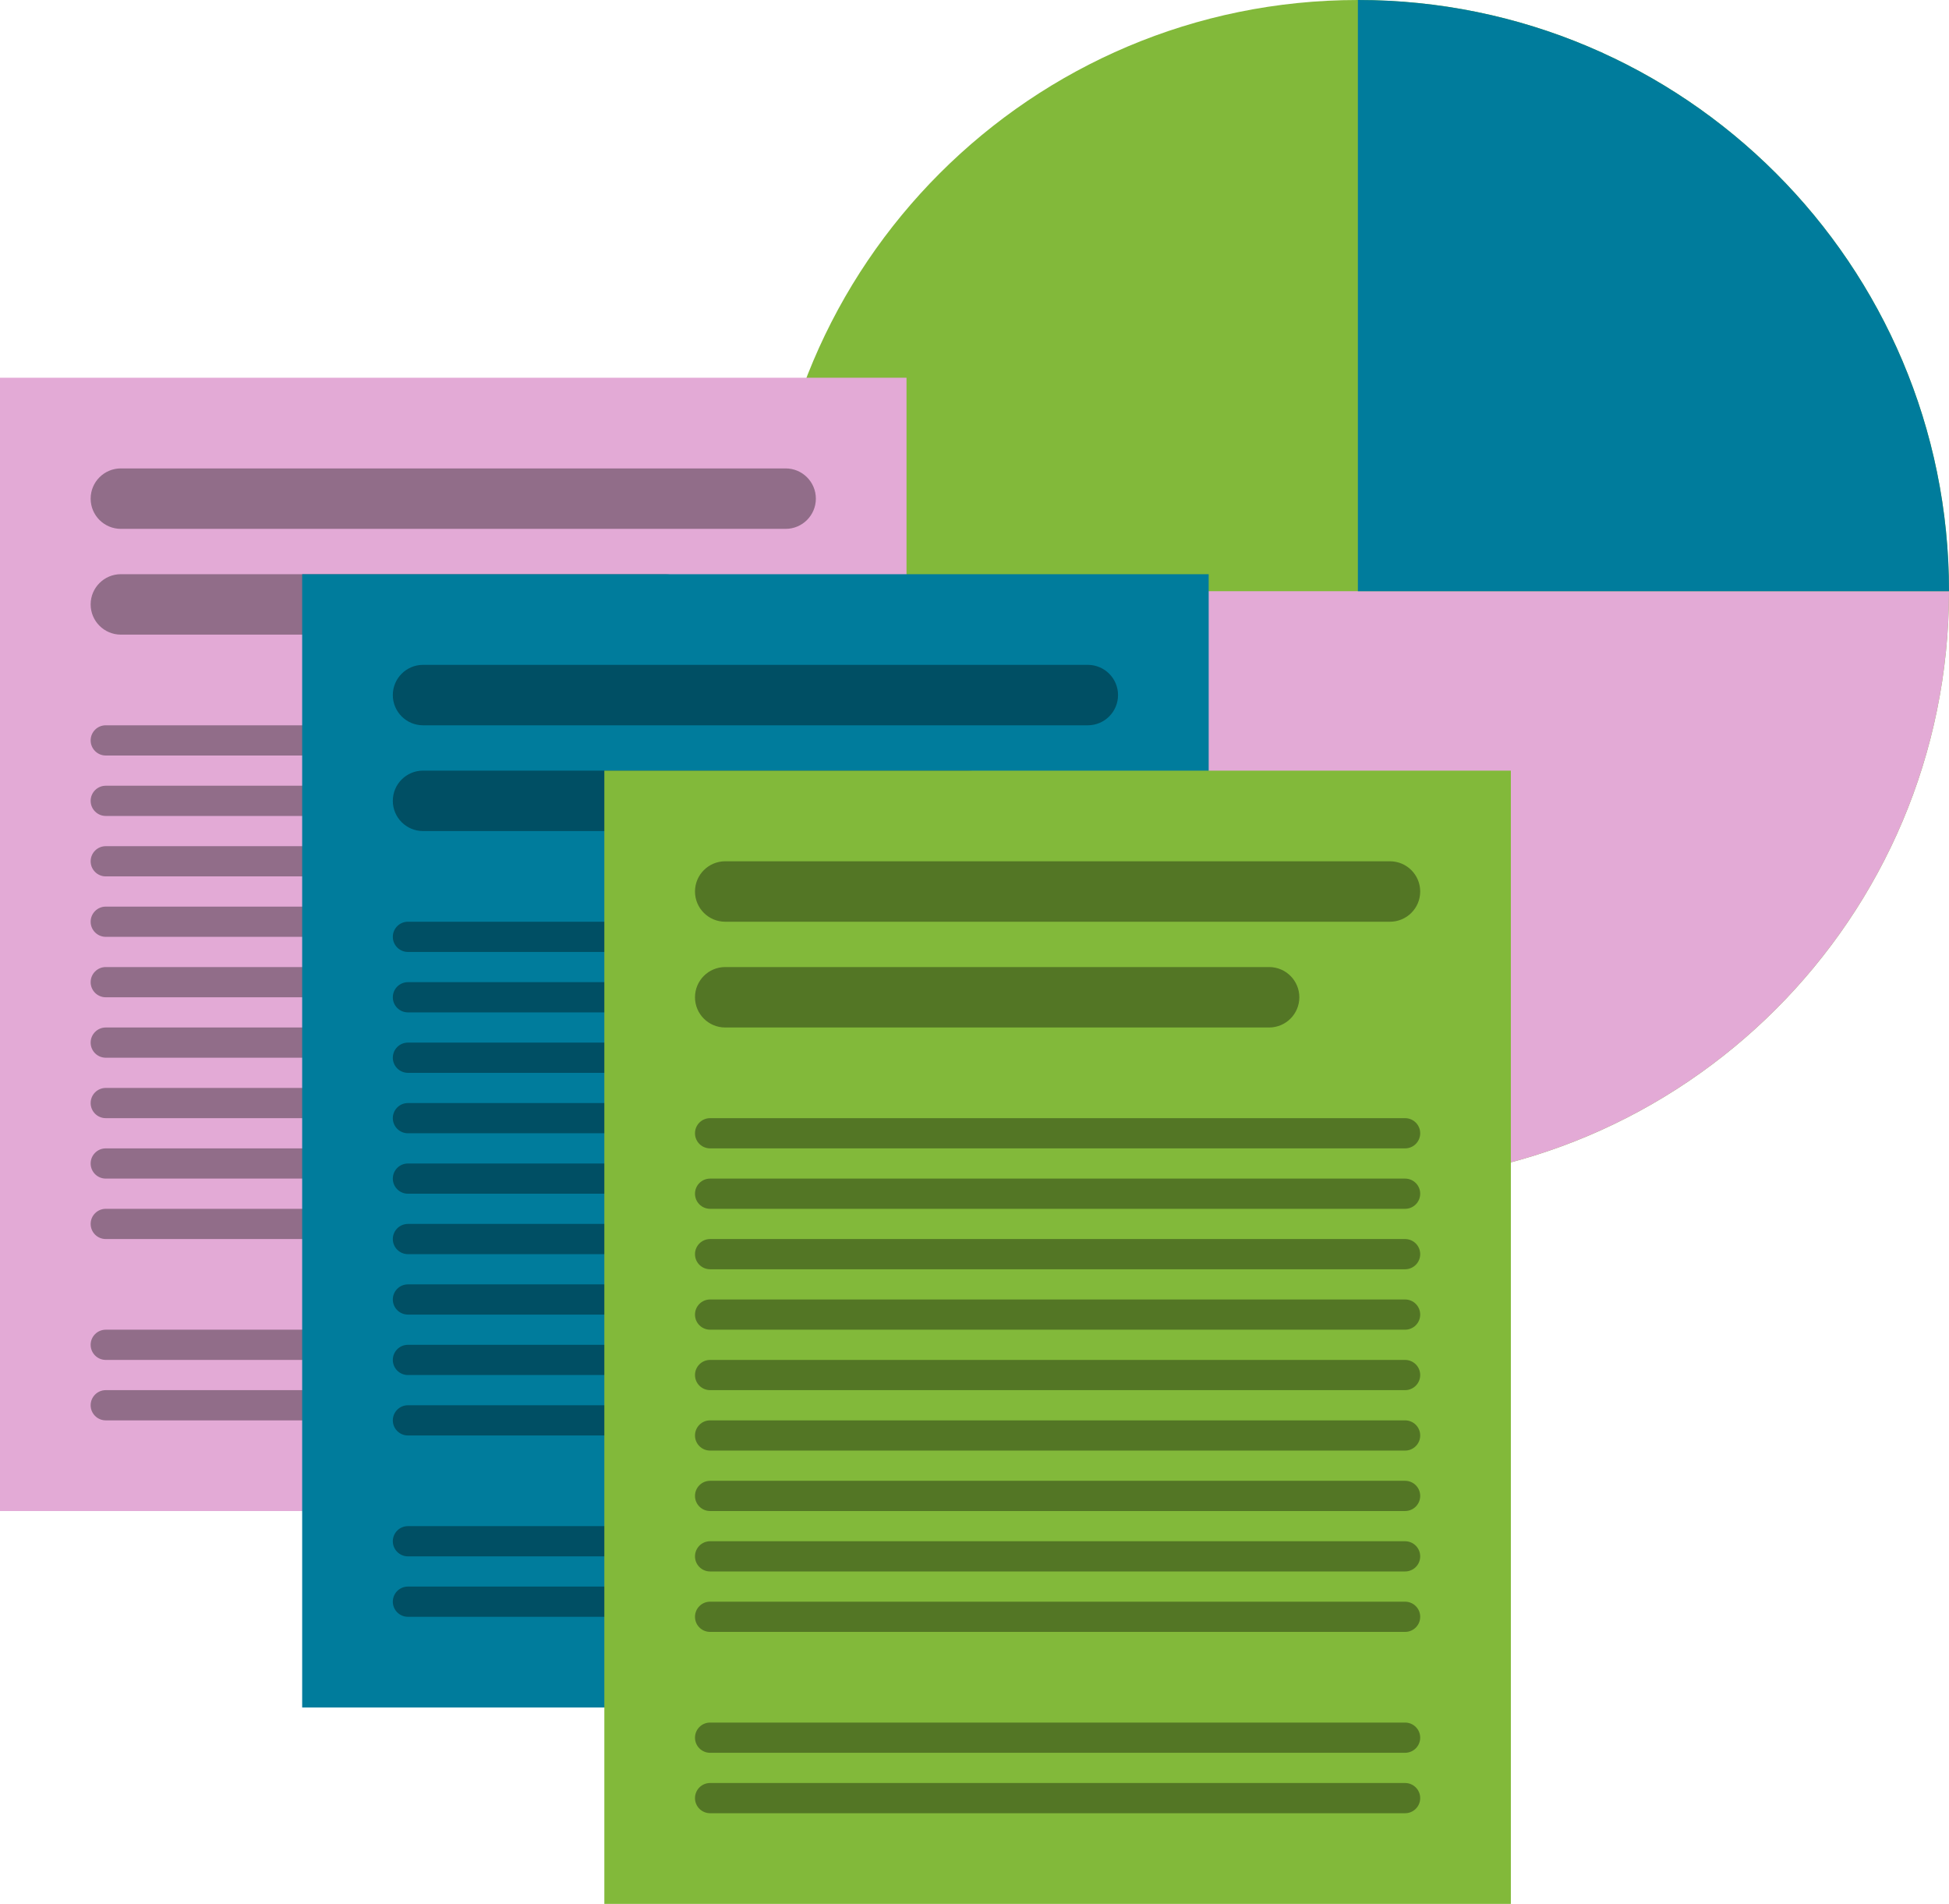 <svg width="516" height="504" viewBox="0 0 516 504" version="1.1" xmlns="http://www.w3.org/2000/svg" xmlns:xlink="http://www.w3.org/1999/xlink">
<title>Picture</title>
<desc>Created using Figma</desc>
<g id="Canvas" transform="translate(-334 32)">
<clipPath id="clip-0" clip-rule="evenodd">
<path d="M 334 -32L 850 -32L 850 472L 334 472L 334 -32Z" fill="#FFFFFF"/>
</clipPath>
<g id="Picture" clip-path="url(#clip-0)">
<clipPath id="clip-1" clip-rule="evenodd">
<path d="M 850 281L 537 281L 537 -32L 850 -32L 850 281Z" fill="#FFFFFF"/>
</clipPath>
<g id="Pie chart" clip-path="url(#clip-1)">
<g id="Ellipse">
<use xlink:href="#path0_fill" transform="matrix(-1 1.22465e-16 -1.22465e-16 -1 850 281)" fill="#82B93A"/>
</g>
<g id="Ellipse">
<use xlink:href="#path1_fill" transform="matrix(6.12323e-17 -1 1 6.12323e-17 537 281)" fill="#E3AAD6"/>
</g>
<g id="Ellipse 2">
<use xlink:href="#path2_fill" transform="matrix(6.12323e-17 1 -1 6.12323e-17 850 -32)" fill="#007C9C"/>
</g>
</g>
<clipPath id="clip-2" clip-rule="evenodd">
<path d="M 334 68L 574 68L 574 368L 334 368L 334 68Z" fill="#FFFFFF"/>
</clipPath>
<g id="List3" clip-path="url(#clip-2)">
<path d="M 334 68L 574 68L 574 368L 334 368L 334 68Z" fill="#E3AAD6"/>
<g id="Rectangle">
<use xlink:href="#path3_fill" transform="translate(358 92)" fill="#000000" fill-opacity="0.36"/>
</g>
<g id="Rectangle">
<use xlink:href="#path4_fill" transform="translate(358 120)" fill="#000000" fill-opacity="0.36"/>
</g>
<g id="Rectangle">
<use xlink:href="#path5_fill" transform="translate(358 160)" fill="#000000" fill-opacity="0.36"/>
</g>
<g id="Rectangle">
<use xlink:href="#path5_fill" transform="translate(358 176)" fill="#000000" fill-opacity="0.36"/>
</g>
<g id="Rectangle">
<use xlink:href="#path5_fill" transform="translate(358 192)" fill="#000000" fill-opacity="0.36"/>
</g>
<g id="Rectangle">
<use xlink:href="#path5_fill" transform="translate(358 208)" fill="#000000" fill-opacity="0.36"/>
</g>
<g id="Rectangle">
<use xlink:href="#path5_fill" transform="translate(358 224)" fill="#000000" fill-opacity="0.36"/>
</g>
<g id="Rectangle">
<use xlink:href="#path5_fill" transform="translate(358 240)" fill="#000000" fill-opacity="0.36"/>
</g>
<g id="Rectangle">
<use xlink:href="#path5_fill" transform="translate(358 256)" fill="#000000" fill-opacity="0.36"/>
</g>
<g id="Rectangle">
<use xlink:href="#path5_fill" transform="translate(358 272)" fill="#000000" fill-opacity="0.36"/>
</g>
<g id="Rectangle">
<use xlink:href="#path5_fill" transform="translate(358 288)" fill="#000000" fill-opacity="0.36"/>
</g>
<g id="Rectangle">
<use xlink:href="#path5_fill" transform="translate(358 320)" fill="#000000" fill-opacity="0.36"/>
</g>
<g id="Rectangle">
<use xlink:href="#path5_fill" transform="translate(358 336)" fill="#000000" fill-opacity="0.36"/>
</g>
</g>
<clipPath id="clip-3" clip-rule="evenodd">
<path d="M 414 120L 654 120L 654 420L 414 420L 414 120Z" fill="#FFFFFF"/>
</clipPath>
<g id="List2" clip-path="url(#clip-3)">
<path d="M 414 120L 654 120L 654 420L 414 420L 414 120Z" fill="#007C9C"/>
<g id="Rectangle">
<use xlink:href="#path3_fill" transform="translate(438 144)" fill="#000000" fill-opacity="0.36"/>
</g>
<g id="Rectangle">
<use xlink:href="#path4_fill" transform="translate(438 172)" fill="#000000" fill-opacity="0.36"/>
</g>
<g id="Rectangle">
<use xlink:href="#path5_fill" transform="translate(438 212)" fill="#000000" fill-opacity="0.36"/>
</g>
<g id="Rectangle">
<use xlink:href="#path5_fill" transform="translate(438 228)" fill="#000000" fill-opacity="0.36"/>
</g>
<g id="Rectangle">
<use xlink:href="#path5_fill" transform="translate(438 244)" fill="#000000" fill-opacity="0.36"/>
</g>
<g id="Rectangle">
<use xlink:href="#path5_fill" transform="translate(438 260)" fill="#000000" fill-opacity="0.36"/>
</g>
<g id="Rectangle">
<use xlink:href="#path5_fill" transform="translate(438 276)" fill="#000000" fill-opacity="0.36"/>
</g>
<g id="Rectangle">
<use xlink:href="#path5_fill" transform="translate(438 292)" fill="#000000" fill-opacity="0.36"/>
</g>
<g id="Rectangle">
<use xlink:href="#path5_fill" transform="translate(438 308)" fill="#000000" fill-opacity="0.36"/>
</g>
<g id="Rectangle">
<use xlink:href="#path5_fill" transform="translate(438 324)" fill="#000000" fill-opacity="0.36"/>
</g>
<g id="Rectangle">
<use xlink:href="#path5_fill" transform="translate(438 340)" fill="#000000" fill-opacity="0.36"/>
</g>
<g id="Rectangle">
<use xlink:href="#path5_fill" transform="translate(438 372)" fill="#000000" fill-opacity="0.36"/>
</g>
<g id="Rectangle">
<use xlink:href="#path5_fill" transform="translate(438 388)" fill="#000000" fill-opacity="0.36"/>
</g>
</g>
<clipPath id="clip-4" clip-rule="evenodd">
<path d="M 494 172L 734 172L 734 472L 494 472L 494 172Z" fill="#FFFFFF"/>
</clipPath>
<g id="List1" clip-path="url(#clip-4)">
<path d="M 494 172L 734 172L 734 472L 494 472L 494 172Z" fill="#82B93A"/>
<g id="Rectangle">
<use xlink:href="#path3_fill" transform="translate(518 196)" fill="#000000" fill-opacity="0.36"/>
</g>
<g id="Rectangle">
<use xlink:href="#path4_fill" transform="translate(518 224)" fill="#000000" fill-opacity="0.36"/>
</g>
<g id="Rectangle">
<use xlink:href="#path5_fill" transform="translate(518 264)" fill="#000000" fill-opacity="0.36"/>
</g>
<g id="Rectangle">
<use xlink:href="#path5_fill" transform="translate(518 280)" fill="#000000" fill-opacity="0.36"/>
</g>
<g id="Rectangle">
<use xlink:href="#path5_fill" transform="translate(518 296)" fill="#000000" fill-opacity="0.36"/>
</g>
<g id="Rectangle">
<use xlink:href="#path5_fill" transform="translate(518 312)" fill="#000000" fill-opacity="0.36"/>
</g>
<g id="Rectangle">
<use xlink:href="#path5_fill" transform="translate(518 328)" fill="#000000" fill-opacity="0.36"/>
</g>
<g id="Rectangle">
<use xlink:href="#path5_fill" transform="translate(518 344)" fill="#000000" fill-opacity="0.36"/>
</g>
<g id="Rectangle">
<use xlink:href="#path5_fill" transform="translate(518 360)" fill="#000000" fill-opacity="0.36"/>
</g>
<g id="Rectangle">
<use xlink:href="#path5_fill" transform="translate(518 376)" fill="#000000" fill-opacity="0.36"/>
</g>
<g id="Rectangle">
<use xlink:href="#path5_fill" transform="translate(518 392)" fill="#000000" fill-opacity="0.36"/>
</g>
<g id="Rectangle">
<use xlink:href="#path5_fill" transform="translate(518 424)" fill="#000000" fill-opacity="0.36"/>
</g>
<g id="Rectangle">
<use xlink:href="#path5_fill" transform="translate(518 440)" fill="#000000" fill-opacity="0.36"/>
</g>
</g>
</g>
</g>
<defs>
<path id="path0_fill" d="M 313 156.5C 313 242.933 242.933 313 156.5 313C 70.067 313 0 242.933 0 156.5C 0 70.067 70.067 0 156.5 0C 242.933 0 313 70.067 313 156.5Z"/>
<path id="path1_fill" d="M 156.5 156.5C 156.5 242.933 156.5 156.5 156.5 313C 70.067 313 0 242.933 0 156.5C 0 70.067 70.067 0 156.5 0C 156.5 156.5 156.5 70.067 156.5 156.5Z"/>
<path id="path2_fill" d="M 156.5 156.5C 70.067 156.5 71.771 156.5 0 156.5C 0 70.067 70.067 0 156.5 0C 156.5 69.445 156.5 70.067 156.5 156.5Z"/>
<path id="path3_fill" d="M 0 8C 0 3.582 3.582 0 8 0L 184 0C 188.418 0 192 3.582 192 8C 192 12.418 188.418 16 184 16L 8 16C 3.582 16 0 12.418 0 8Z"/>
<path id="path4_fill" d="M 0 8C 0 3.582 3.582 0 8 0L 152 0C 156.418 0 160 3.582 160 8C 160 12.418 156.418 16 152 16L 8 16C 3.582 16 0 12.418 0 8Z"/>
<path id="path5_fill" d="M 0 4C 0 1.791 1.791 0 4 0L 188 0C 190.209 0 192 1.791 192 4C 192 6.209 190.209 8 188 8L 4 8C 1.791 8 0 6.209 0 4Z"/>
</defs>
</svg>
